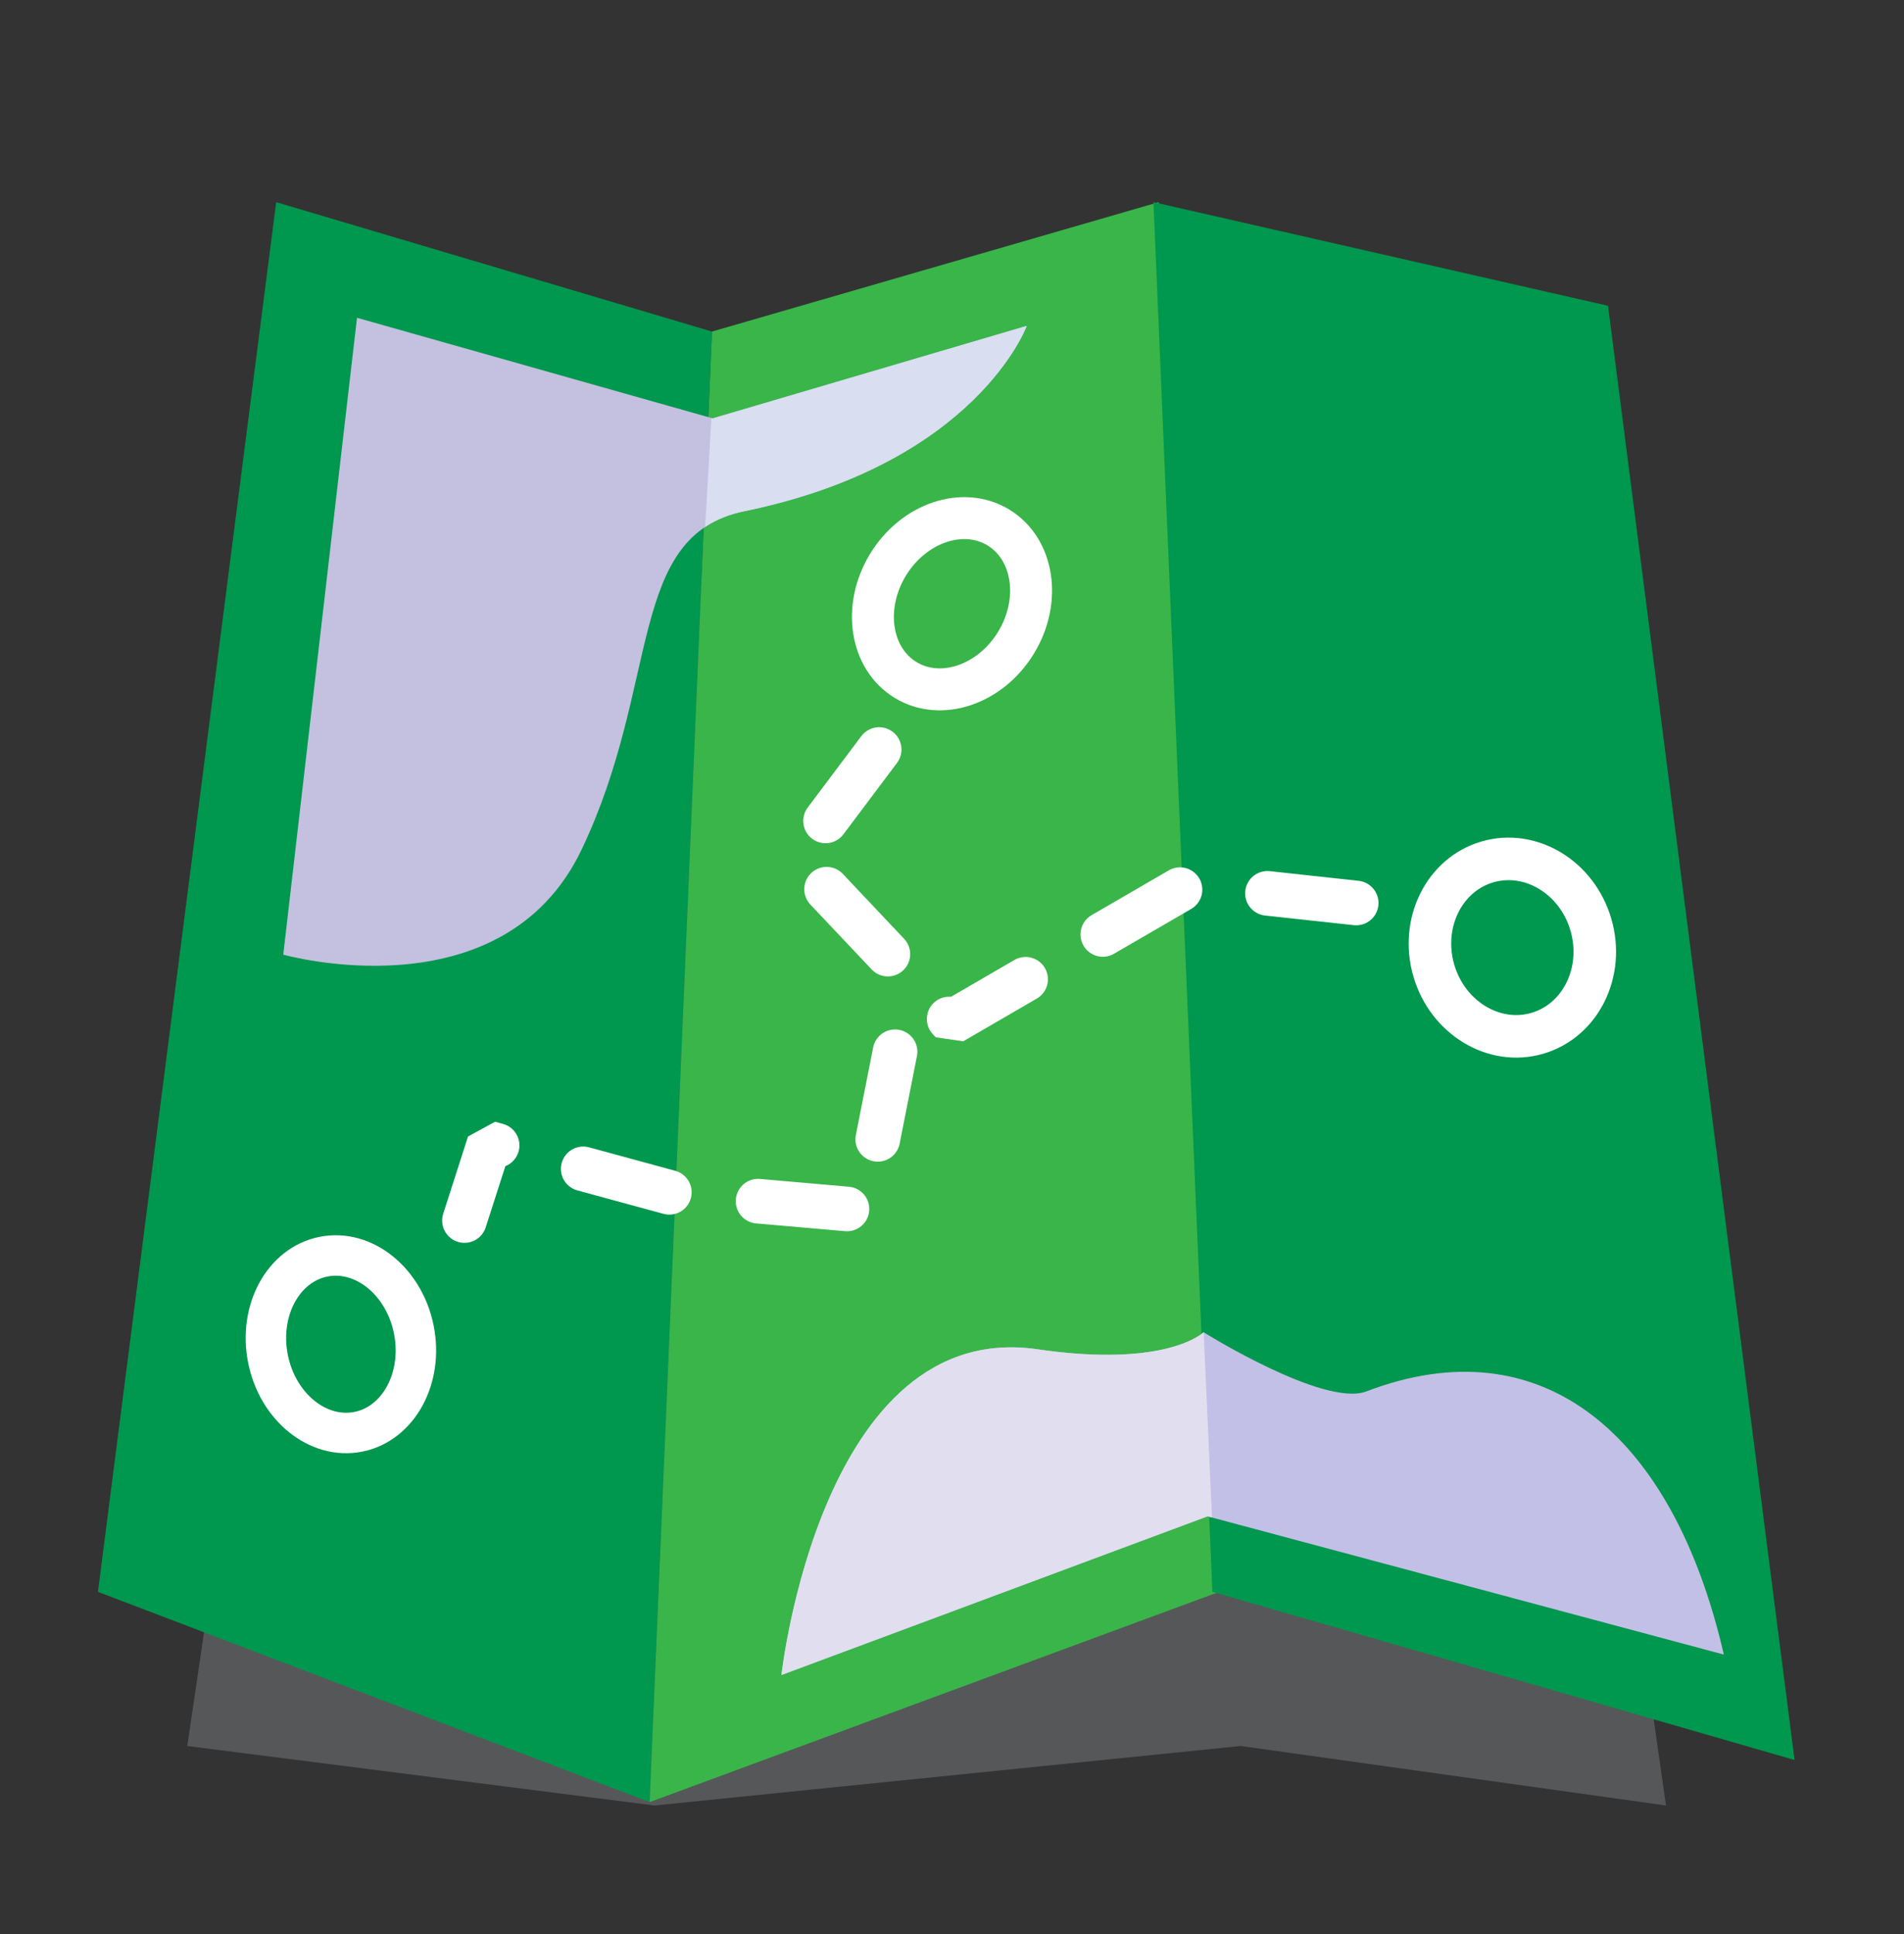 <?xml version="1.0" encoding="UTF-8" standalone="no"?>
<!DOCTYPE svg PUBLIC "-//W3C//DTD SVG 1.1//EN" "http://www.w3.org/Graphics/SVG/1.1/DTD/svg11.dtd">
<svg width="100%" height="100%" viewBox="0 0 64 65" version="1.1" xmlns="http://www.w3.org/2000/svg" xmlns:xlink="http://www.w3.org/1999/xlink" xml:space="preserve" xmlns:serif="http://www.serif.com/" style="fill-rule:evenodd;clip-rule:evenodd;stroke-linecap:round;stroke-miterlimit:1;">
    <rect x="0" y="0" width="64" height="65" fill="#333333" stroke="none"/>
    <rect id="Surveillance-PE" x="0" y="0.68" width="64" height="64" style="fill:none;"/>
    <path d="M6.295,58.68L12,19.993L50,18.68L56,60.68L41.704,58.68L22,60.68L6.295,58.68Z" style="fill:#c7ccd1;fill-opacity:0.239;"/>
    <path d="M9.283,6.794L3.292,53.5L21.836,60.566L23.932,11.143L9.283,6.794Z" style="fill:#00974e;fill-rule:nonzero;"/>
    <path d="M38.95,6.794L23.932,11.143L21.836,60.566L40.98,53.5L38.95,6.794Z" style="fill:#39b54a;fill-rule:nonzero;"/>
    <path d="M38.772,6.794L40.753,53.5L60.322,59.151L57.079,33.866L54.052,10.277L38.772,6.794Z" style="fill:#00974e;fill-rule:nonzero;"/>
    <path d="M45.586,30.348L39.947,29.735L32,34.348L26.805,28.848L29.85,24.793" style="fill:none;stroke:#fff;stroke-width:1.5px;stroke-dasharray:3,3,0,0;"/>
    <path d="M30.086,35.348L29.032,40.68L22.703,40.127L16.446,38.424L15.018,42.87" style="fill:none;stroke:#fff;stroke-width:1.5px;stroke-dasharray:3,3,0,0;"/>
    <path d="M12,10.68L9.521,32.084C9.521,32.084 16.88,34.157 19.552,28.549C22.225,22.941 21.06,17.997 25.019,17.182C32.824,15.576 34.513,10.952 34.513,10.952L23.956,14.061L12,10.68Z" style="fill:#c4c0e0;"/>
    <clipPath id="_clip1">
        <path d="M12,10.68L9.521,32.084C9.521,32.084 16.88,34.157 19.552,28.549C22.225,22.941 21.06,17.997 25.019,17.182C32.824,15.576 34.513,10.952 34.513,10.952L23.956,14.061L12,10.68Z"/>
    </clipPath>
    <g clip-path="url(#_clip1)">
        <path d="M24.331,6.731L22.965,30.568L37.483,21.408L37.064,4.092L24.331,6.731Z" style="fill:#d9def0;"/>
    </g>
    <path d="M57.944,55.607L40.591,50.961L26.267,56.294C26.267,56.294 27.597,44.287 34.877,45.348C39.24,45.984 40.457,44.775 40.457,44.775C40.457,44.775 44.51,47.305 45.928,46.763C51.826,44.509 56.233,48.177 57.944,55.607Z" style="fill:#c3c0e7;"/>
    <clipPath id="_clip2">
        <path d="M57.944,55.607L40.591,50.961L26.267,56.294C26.267,56.294 27.597,44.287 34.877,45.348C39.24,45.984 40.457,44.775 40.457,44.775C40.457,44.775 44.51,47.305 45.928,46.763C51.826,44.509 56.233,48.177 57.944,55.607Z"/>
    </clipPath>
    <g clip-path="url(#_clip2)">
        <path d="M40.154,37.971L40.927,55.19L23.487,63.486L23.577,44.448L40.154,37.971Z" style="fill:#e1deef;"/>
    </g>
    <path d="M50.001,28.966C51.459,28.544 53.017,29.492 53.477,31.083C53.938,32.673 53.128,34.307 51.671,34.729C50.213,35.152 48.655,34.203 48.194,32.613C47.734,31.023 48.543,29.389 50.001,28.966Z" style="fill:none;stroke:#fff;stroke-width:1.43px;"/>
    <path d="M10.875,42.235C12.229,41.966 13.589,43.067 13.911,44.691C14.233,46.315 13.396,47.852 12.043,48.12C10.689,48.388 9.329,47.288 9.007,45.664C8.685,44.04 9.522,42.503 10.875,42.235Z" style="fill:none;stroke:#fff;stroke-width:1.36px;"/>
    <path d="M29.85,18.978C30.713,17.565 32.377,17.006 33.563,17.73C34.75,18.455 35.013,20.19 34.15,21.603C33.287,23.016 31.623,23.576 30.437,22.851C29.25,22.127 28.987,20.392 29.85,18.978Z" style="fill:none;stroke:#fff;stroke-width:1.41px;"/>
</svg>
